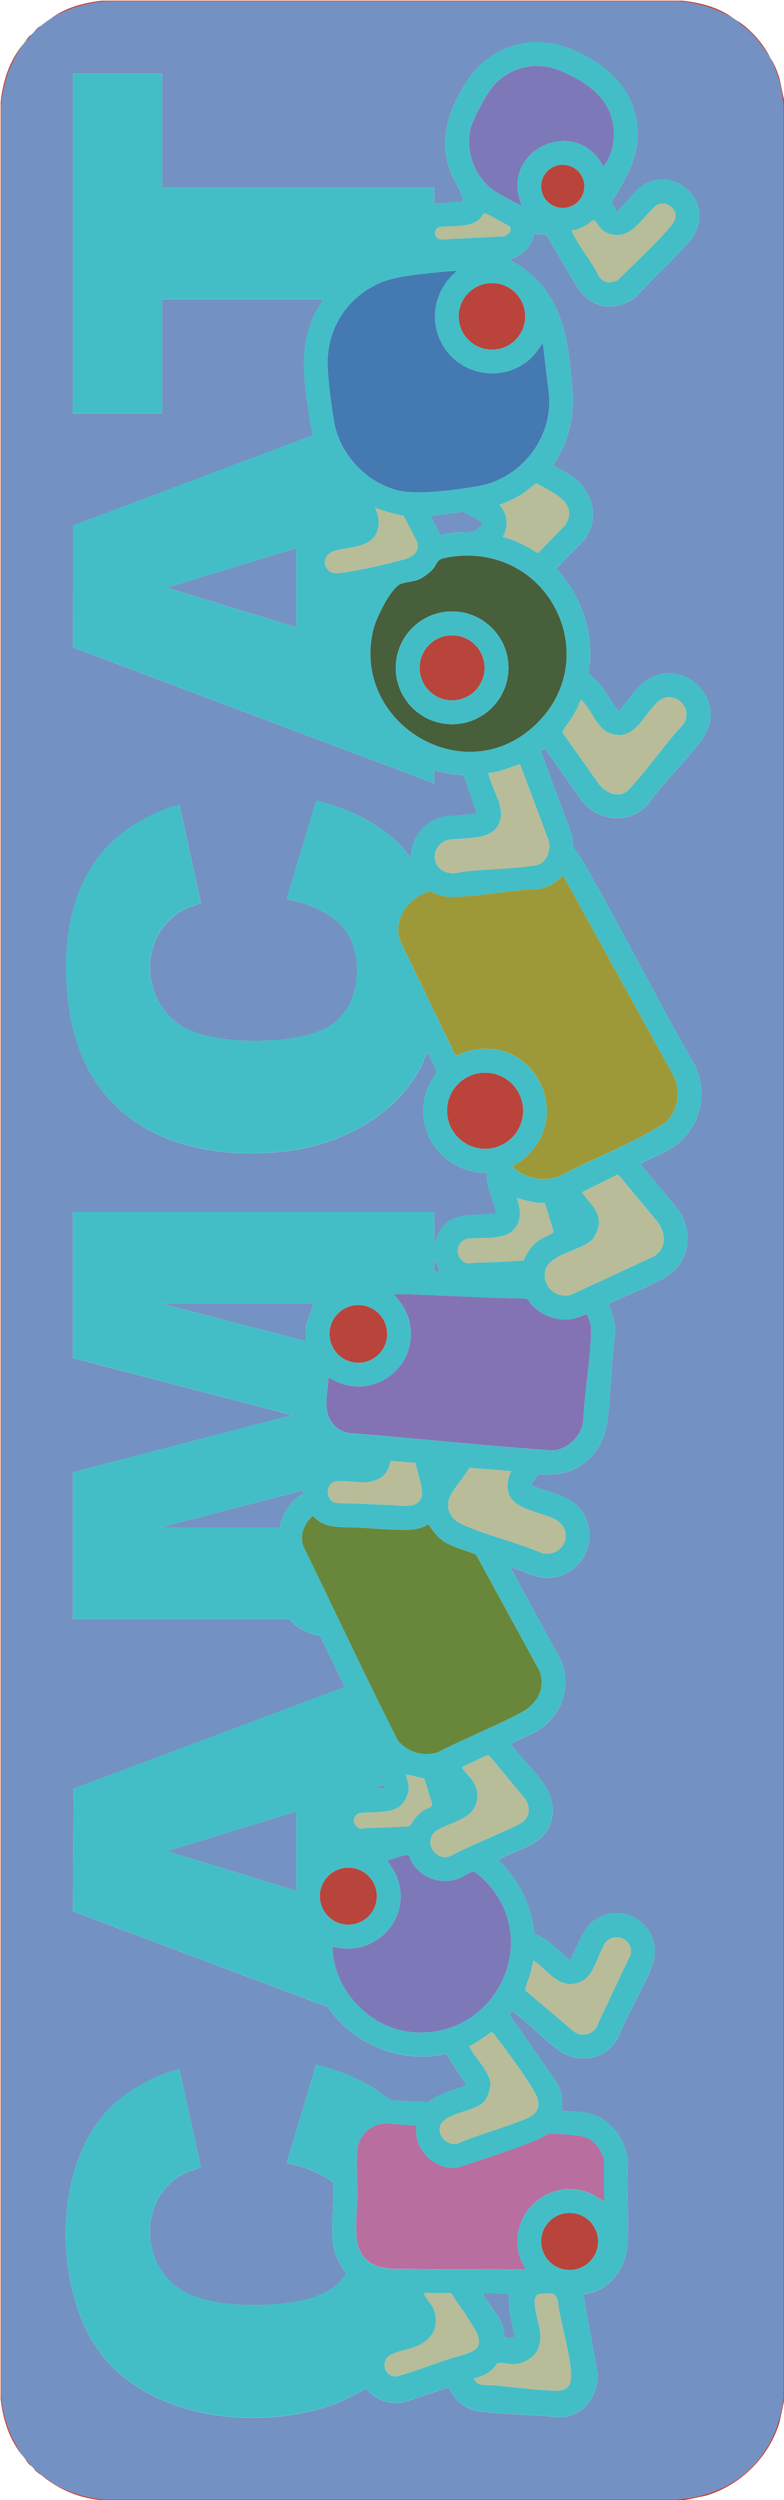 <?xml version="1.0" encoding="UTF-8"?>
<svg id="Layer_1" data-name="Layer 1" xmlns="http://www.w3.org/2000/svg" viewBox="0 0 234.96 748.97">
  <defs>
    <style>
      .cls-1 {
        fill: #43bdc5;
      }

      .cls-2 {
        fill: #b86e9f;
      }

      .cls-3 {
        fill: #4479b2;
      }

      .cls-4 {
        fill: #43bec6;
      }

      .cls-5 {
        fill: #7491c3;
      }

      .cls-6 {
        fill: #7492c3;
      }

      .cls-7 {
        fill: #8373b5;
      }

      .cls-8 {
        fill: #475f3b;
      }

      .cls-9 {
        fill: #b7bc99;
      }

      .cls-10 {
        fill: #7d79b9;
      }

      .cls-11 {
        fill: #9e9938;
      }

      .cls-12 {
        fill: #b9443b;
      }

      .cls-13 {
        fill: #b8bc99;
      }

      .cls-14 {
        fill: #ba443b;
      }

      .cls-15 {
        fill: #68873a;
      }
    </style>
  </defs>
  <path class="cls-14" d="M234.96,29.88v688.39h-.21V31.82c-.2-2.66-.59-5.19-1.29-7.76-.64-2.31-1.64-4.76-2.62-6.76,1.23,1.81,2.04,3.89,2.73,6.02l1.39,6.54Z"/>
  <path class="cls-12" d="M234.96,718.27v1.03l-1.34,6.39c-3.15,10.39-11.55,18.76-21.93,21.94l-6.38,1.34H29.86c-6.44-.77-11.61-2.92-16.68-6.8,1.09.3,1.96,1.32,2.84,1.84,4.69,2.75,10.19,4.44,15.78,4.77h170.11c18.07-.73,30.87-12.57,32.83-30.5h.21Z"/>
  <path class="cls-5" d="M15.24,5.56C20.01,2.65,26.11.73,32.01.4h170.93c6.05.21,12.04,2.32,16.98,5.16.18.11.38.28.62.41l1.67,1.52c3.7,2.39,6.22,6.28,8.62,9.81.98,2,1.98,4.44,2.62,6.76.71,2.57,1.09,5.1,1.3,7.76v686.45c-1.98,17.93-14.78,29.77-32.84,30.5H31.81c-5.59-.33-11.09-2.02-15.78-4.77-.88-.52-1.76-1.53-2.84-1.84-.25-.19-.62-.45-.82-.62-.46-.84-1.51-1.36-2.27-2.06-.26-.24-.38-.36-.62-.62-.64-.7-1.04-1.7-1.85-2.06-.2-.28-.42-.54-.62-.82-3.82-5.37-6.18-11.77-6.6-18.43V31.82c.35-6.74,2.74-13.21,6.6-18.64.2-.28.41-.55.62-.82.81-.36,1.21-1.36,1.85-2.06.24-.26.36-.38.62-.62.66-.61,1.49-1.39,2.06-1.85.98-.81,2-1.6,3.09-2.27ZM130.14,60.99v-4.74H48.6V22.05h-26.77v101.79h26.77v-34.2h48.19c-.37.95-1.06,1.78-1.55,2.67-6.17,11.26-4.09,21.75-2.33,33.87.21,1.42.62,2.81.78,4.23l-71.75,27-.1,36.55,108.32,40.73v-3.91c2.89.76,5.84,1.26,8.83,1.47l3.94,11.51-9.93.88c-5.74,1.2-9.96,6.41-9.84,12.31l-2.36-2.89c-6.92-7.43-16.26-11.85-26.05-14.21l-8.86,29.46c9.07,1.97,18.33,5.86,20.5,15.86,1.94,8.95-.67,19.01-9.37,23.19-9.64,4.63-32.18,4.8-41.61-.41-14.15-7.82-14.06-29.44,1.04-36.06.7-.31,3.19-.99,3.5-1.24.14-.11.22-.22.21-.41l-6.39-29.16c-6.23,1.67-12.54,4.86-17.6,8.87-15.4,12.2-18.07,33.29-15.52,51.79,4.72,34.28,32.71,46.73,64.73,43.19,16.1-1.78,32.73-10.25,40.57-24.92.73-1.37,1.21-3.01,1.9-4.27.13-.24-.01-.35.46-.26.27,1.46,2.56,4.34,2.47,5.65-.02.32-2.2,3.73-2.57,4.65-4.75,11.88,3.11,23.91,15.47,25.52.57.07,1.98-.14,2.25.23-.33,4,1.83,7.82,2.77,11.65.09.42-1.06.49-1.35.51-6.54.59-12.93-.86-16.34,6.52l-.85,2.34v-9.48H21.83v43.78l65.69,17.1-65.69,17.1v43.99h64.76c.12,0,1.34,1.39,1.65,1.64,2.19,1.73,4.88,2.98,7.68,3.34l7.15,14.79.09.63-81.13,30.39-.18,36.75,76.43,28.71c7.71,11.21,21.93,17.13,35.35,13.97l6.19,9.47c-3.93,1.57-8.35,2.37-11.68,5.12-3.27-.45-6.76-.25-10.02-.61-1.96-.22-4.14-2.44-5.91-3.56-5.35-3.39-11.36-5.58-17.48-7.13l-8.86,29.46c4.89,1.03,9.92,2.68,13.9,5.77.34,5.64-.46,11.36-.11,17.01.24,3.84,1.73,7.28,4.1,10.26-3.87,6.33-11.67,8.23-18.61,9-9.16,1.01-23.28.97-31.18-4.24-12.68-8.36-12.02-28.73,2.17-35.08.75-.34,3.47-1.11,3.78-1.37.21-.17.24-.34.19-.59l-6.38-28.98c-6.81,1.83-13.58,5.4-18.95,9.99-18.9,16.16-19.16,54.2-5.72,73.73,14.45,21,46.94,24.84,69.67,17.25,3.91-1.3,7.45-3.34,11.08-5.18,2.55,3.41,7.16,4.9,11.31,4.09l13.42-4.5c1.13,3.53,5.08,6.69,8.72,7.17,6.65.88,14.18,1.01,20.95,1.5,2.57.19,3.63.65,6.32-.06,5.68-1.5,8.66-6.94,8.58-12.59l-4.28-23.81c7.4-.93,12.64-7.22,13.17-14.54.58-8.09-.24-16.98.21-25.15-.61-6.48-4.86-12.68-11.29-14.46-2.74-.76-5.66-.62-8.49-.88v-4.02c0-1.23-1.05-3.6-1.69-4.7l-13.86-19.73c-.33-.33.38-1.41.62-1.41.05,0,.68.49.82.6,4.36,3.3,8.41,7.64,12.78,10.91,6.03,4.51,14.48,3.27,18.12-3.49,2.74-7.28,7.68-14.63,10.29-21.85,3.37-9.33-5.47-18.22-14.78-14.79-6.09,2.25-6.96,8.35-9.93,13.34-3.53-2.73-6.46-6.39-10.71-8.03-.77-8.36-4.65-16.3-10.8-21.95,5.38-3.19,13.18-4.2,15.6-10.76,3.56-9.64-6.01-16.28-11.07-23.04-.15-.21-.76-.94-.62-1.12,3.1-1.57,6.67-2.78,9.45-4.86,6.1-4.57,8.45-12.65,5.61-19.8l-15.28-28.09c3.26.65,6.68,2.84,9.98,3.1,9.48.75,16.3-8.69,12.77-17.52-2.79-6.97-10.15-7.64-16.29-10.08-.15-.06-.43.05-.28-.32.1-.26,2.21-3.1,2.41-3.16,10.61,1.45,19.05-5.32,20.45-15.8,1.13-8.42,1.09-17.29,2.28-25.74.2-3.4-.62-6.55-2.07-9.59.26,0,.52-.06.76-.16,5.05-2.31,11.48-4.86,16.19-7.5,7.99-4.48,8.94-14.74,3.23-21.49l-10.5-12.57c2.73-1.72,5.87-2.7,8.63-4.35,8.83-5.27,12.21-15.99,7.67-25.36-11.76-20.34-22.16-41.51-33.98-61.81-.51-.88-2.12-2.84-2.35-3.42-.47-1.16-.03-3.65-.97-5l-8.83-23.67c.22-.3,1.06-.91,1.39-.72l11.34,16.16c5.46,5.57,13.85,6.4,19.37.41,4.8-6.79,11.45-12.91,16.26-19.58,9.05-12.55-8.22-27.24-19.25-15.35-2,2.15-3.76,4.82-5.76,7-2.11-2.56-3.78-5.82-5.87-8.34-.48-.58-2.89-2.6-2.98-2.78-.32-.64.28-3.49.32-4.42.41-10.12-3.3-19.65-10.07-27.04l.16-.38,8.22-8.48c3.75-5.18,3.1-11.38-.79-16.24-2.34-2.92-5.53-4.13-8.66-5.99,4.75-7.11,6.5-14.53,5.78-23.06-1.24-14.62-2.68-27.76-15.7-36.62l-3.24-2.01c3.62-.78,6.87-3.83,7.43-7.6l3.65.22c3.24,5.19,6.15,10.85,9.5,15.94,4.27,6.49,11.39,7.21,17.51,2.68,4.84-5.58,10.72-10.63,15.55-16.17,10.28-11.81-5.31-25.16-15.25-15.87-1.55,1.45-3.13,3.5-4.62,5.06-.25.26-1.39,1.53-1.65,1.33-.04-.82-1.59-2.29-1.42-2.94.05-.17,1.39-2.01,1.65-2.48,4-7.13,7.07-12.64,5.91-21.23-1.56-11.48-11.05-18.81-21.34-22.54s-22.68,0-29.01,9.4c-5.98,8.87-9.51,18.57-5.05,29.01,1.12,2.62,2.93,4.94,3.33,7.9l-8.65.62Z"/>
  <path class="cls-12" d="M7,13.19C3.15,18.62.76,25.09.4,31.82v685.73c.41,6.66,2.78,13.06,6.6,18.43-4.09-4.72-6.11-11.03-6.8-17.2V30.59c.62-6.23,2.69-12.65,6.8-17.4Z"/>
  <path class="cls-12" d="M219.92,5.56c-4.94-2.84-10.93-4.95-16.98-5.16H32.01c-5.9.33-12,2.25-16.77,5.16C19.62,2.25,25.16.8,30.57.2h173.82c5.48.54,11.1,2.02,15.54,5.37Z"/>
  <path class="cls-12" d="M230.84,17.31c-2.4-3.54-4.93-7.42-8.62-9.81l-1.67-1.52c4.17,2.44,8.17,6.98,10.3,11.33Z"/>
  <path class="cls-12" d="M12.36,741.55c-.75-.62-1.73-1.12-2.27-2.06.76.7,1.81,1.22,2.27,2.06Z"/>
  <path class="cls-12" d="M9.47,738.87c-.87-.5-1.31-1.32-1.85-2.06.81.36,1.21,1.36,1.85,2.06Z"/>
  <path class="cls-12" d="M12.15,7.83c-.56.46-1.4,1.25-2.06,1.85.56-.65,1.21-1.59,2.06-1.85Z"/>
  <path class="cls-12" d="M7.62,12.36c.55-.74.98-1.56,1.85-2.06-.64.7-1.04,1.7-1.85,2.06Z"/>
  <path class="cls-4" d="M130.14,60.99l8.65-.62c-.4-2.96-2.21-5.27-3.33-7.9-4.45-10.44-.92-20.14,5.05-29.01,6.33-9.39,18.29-13.28,29.01-9.4s19.78,11.06,21.34,22.54c1.16,8.59-1.91,14.1-5.91,21.23-.27.47-1.61,2.31-1.65,2.48-.17.66,1.37,2.13,1.42,2.94.26.19,1.4-1.07,1.65-1.33,1.49-1.56,3.07-3.61,4.62-5.06,9.94-9.28,25.53,4.07,15.25,15.87-4.82,5.54-10.7,10.59-15.55,16.17-6.12,4.53-13.24,3.81-17.51-2.68-3.35-5.09-6.26-10.75-9.5-15.94l-3.65-.22c-.57,3.78-3.81,6.82-7.43,7.6l3.24,2.01c13.02,8.87,14.47,22,15.7,36.62.72,8.53-1.02,15.95-5.78,23.06,3.13,1.87,6.32,3.08,8.66,5.99,3.89,4.85,4.54,11.06.79,16.24l-8.22,8.48-.16.38c6.77,7.39,10.48,16.92,10.07,27.04-.04.94-.63,3.79-.32,4.42.09.18,2.5,2.2,2.98,2.78,2.09,2.51,3.77,5.78,5.87,8.34,2-2.19,3.77-4.85,5.76-7,11.04-11.9,28.3,2.8,19.25,15.35-4.81,6.67-11.46,12.8-16.26,19.58-5.52,5.99-13.91,5.16-19.37-.41l-11.34-16.16c-.33-.2-1.17.41-1.39.72l8.83,23.67c.94,1.35.5,3.84.97,5,.24.58,1.84,2.54,2.35,3.42,11.82,20.3,22.22,41.47,33.98,61.81,4.54,9.37,1.16,20.1-7.67,25.36-2.76,1.65-5.91,2.63-8.63,4.35l10.5,12.57c5.71,6.75,4.76,17.01-3.23,21.49-4.71,2.64-11.14,5.2-16.19,7.5-.24.11-.5.17-.76.16,1.45,3.04,2.26,6.18,2.07,9.59-1.19,8.45-1.15,17.32-2.28,25.74-1.4,10.48-9.83,17.25-20.45,15.8-.19.06-2.3,2.9-2.41,3.16-.14.37.13.27.28.32,6.14,2.44,13.5,3.11,16.29,10.08,3.53,8.83-3.29,18.27-12.77,17.52-3.3-.26-6.72-2.45-9.98-3.1l15.28,28.09c2.84,7.15.49,15.23-5.61,19.8-2.78,2.08-6.35,3.29-9.45,4.86-.14.19.47.92.62,1.12,5.06,6.75,14.63,13.4,11.07,23.04-2.42,6.56-10.22,7.57-15.6,10.76,6.16,5.65,10.04,13.59,10.8,21.95,4.25,1.64,7.18,5.3,10.71,8.03,2.97-4.99,3.84-11.1,9.93-13.34,9.3-3.43,18.15,5.46,14.78,14.79-2.61,7.21-7.55,14.56-10.29,21.85-3.64,6.76-12.09,8.01-18.12,3.49-4.37-3.27-8.41-7.61-12.78-10.91-.15-.11-.77-.6-.82-.6-.24,0-.95,1.08-.62,1.41l13.86,19.73c.64,1.1,1.69,3.47,1.69,4.7v4.02c2.83.26,5.74.12,8.49.88,6.43,1.78,10.68,7.98,11.29,14.46-.45,8.18.38,17.06-.21,25.15-.53,7.31-5.77,13.6-13.17,14.54l4.28,23.81c.08,5.65-2.9,11.08-8.58,12.59-2.7.71-3.76.25-6.32.06-6.77-.49-14.3-.62-20.95-1.5-3.64-.48-7.59-3.64-8.72-7.17l-13.42,4.5c-4.15.81-8.75-.68-11.31-4.09-3.63,1.83-7.18,3.87-11.08,5.18-22.74,7.58-55.22,3.75-69.67-17.25-13.44-19.52-13.17-57.57,5.72-73.73,5.36-4.59,12.13-8.16,18.95-9.99l6.38,28.98c.05.25.01.42-.19.59-.31.25-3.03,1.03-3.78,1.37-14.19,6.35-14.85,26.72-2.17,35.08,7.9,5.21,22.02,5.25,31.18,4.24,6.93-.77,14.74-2.67,18.61-9-2.37-2.98-3.86-6.41-4.1-10.26-.35-5.65.45-11.37.11-17.01-3.97-3.1-9.01-4.74-13.9-5.77l8.86-29.46c6.12,1.54,12.13,3.73,17.48,7.13,1.77,1.13,3.96,3.34,5.91,3.56,3.26.36,6.75.16,10.02.61,3.32-2.75,7.74-3.55,11.68-5.12l-6.19-9.47c-13.42,3.16-27.63-2.76-35.35-13.97l-76.43-28.71.18-36.75,81.13-30.39-.09-.63-7.15-14.79c-2.79-.36-5.49-1.61-7.68-3.34-.31-.25-1.54-1.64-1.65-1.64H21.83v-43.99l65.69-17.1-65.69-17.1v-43.78h108.31v9.48l.85-2.34c3.41-7.38,9.8-5.93,16.34-6.52.29-.03,1.44-.09,1.35-.51-.94-3.83-3.1-7.65-2.77-11.65-.27-.37-1.68-.15-2.25-.23-12.36-1.61-20.21-13.64-15.47-25.52.37-.92,2.54-4.33,2.57-4.65.09-1.31-2.2-4.19-2.47-5.65-.47-.09-.33.03-.46.26-.69,1.27-1.17,2.9-1.9,4.27-7.84,14.67-24.47,23.15-40.57,24.92-32.02,3.53-60.02-8.92-64.73-43.19-2.54-18.5.12-39.59,15.52-51.79,5.06-4.01,11.37-7.2,17.6-8.87l6.39,29.16c0,.19-.07.3-.21.41-.31.25-2.79.93-3.5,1.24-15.1,6.62-15.19,28.23-1.04,36.06,9.42,5.21,31.96,5.05,41.61.41,8.7-4.18,11.31-14.25,9.37-23.19-2.17-10-11.43-13.89-20.5-15.86l8.86-29.46c9.79,2.36,19.12,6.79,26.05,14.21l2.36,2.89c-.12-5.89,4.1-11.11,9.84-12.31l9.93-.88-3.94-11.51c-2.99-.21-5.93-.71-8.83-1.47v3.91l-108.32-40.73.1-36.55,71.75-27c-.16-1.43-.57-2.81-.78-4.23-1.75-12.12-3.84-22.61,2.33-33.87.49-.89,1.18-1.72,1.55-2.67h-48.19v34.2h-26.77V22.05h26.77v34.2h81.54v4.74ZM180.8,49.86c1.77-2.1,2.92-5.37,3.09-8.13.72-11.15-6.62-16.45-15.79-20.48-6.98-3.06-14.91-1.41-20.05,4.19-2.07,2.25-6.46,10.33-7.11,13.28-1.47,6.7,1.3,14.28,6.92,18.23,1.32.93,6.74,4,8.12,4.44.13.04.35.04.3-.1-6.77-16.35,16.35-27.05,24.51-11.44ZM175.11,55.83c0-3.57-2.89-6.47-6.46-6.47s-6.46,2.9-6.46,6.47,2.89,6.47,6.46,6.47,6.46-2.9,6.46-6.47ZM171.33,69.03c-.07.27.08.37.17.55,2.1,4.44,5.92,8.84,8.07,13.35,1.51,1.99,3.39,1.93,5.54,1.01,4.93-4.94,10.58-10.07,15.16-15.33,1.43-1.64,3.11-3.54,1.63-5.76-1.33-2-3.91-2.56-5.76-.85-4.14,3.82-7.72,10.87-14.58,7.6-1.99-.95-2.16-2.45-3.33-3.46-.65-.56-1.61.78-2.3,1.19-1.3.79-3.08,1.63-4.6,1.69ZM145.1,63.89c-.21.06-.97,1.37-1.37,1.74-2.92,2.72-8.52,1.92-12.21,2.41-1.89,1-1.3,3.58.77,3.68l18.65-.93c1.25-.46,2.53-1.44,1.86-2.91-1.01-.52-7.11-4.16-7.7-3.98ZM136.94,81.18c-1.27-.02-2.55.08-3.81.21-5.39.53-14.02,1.19-18.84,3.2-10.53,4.4-16.66,14.31-16.07,25.75.25,4.73,1.1,11.12,1.88,15.84,1.6,9.66,9.29,18.04,18.71,20.63,6.01,1.66,17.99-.1,24.37-1.16,12.9-2.16,22.5-14.36,21.34-27.48l-1.85-15.35c-1.23,1.67-2.24,3.34-3.81,4.73-7.96,7.08-20.5,5.23-26-3.85-4.61-7.61-2.66-16.98,4.08-22.52ZM157.39,94.78c0-5.5-4.46-9.96-9.95-9.96s-9.95,4.46-9.95,9.96,4.46,9.96,9.95,9.96,9.95-4.46,9.95-9.96ZM150.73,160.92c2.74.54,5.5,1.93,7.96,3.26.52.28,2.22,1.55,2.6,1.46l8.14-8.36c4.04-6.58-3.71-9.66-8.27-12.28-.19-.13-.34-.13-.56-.07-.35.1-3.46,2.68-4.26,3.17-2.08,1.29-4.35,2.32-6.65,3.13,2.21,2.51,2.63,5.35,1.59,8.5-.16.48-.54.71-.56,1.18ZM112.43,152.06c1.06,2.49,1.57,4.81.51,7.42-1.93,4.74-8.6,4.28-12.76,5.58-2.21.69-3.7,2.97-2.26,5.13,1.14,1.71,2.64,1.63,4.46,1.4,5.23-.68,13.36-2.53,18.49-3.95,2.63-.73,4.9-2.07,4.18-5.22l-4.08-7.87c-2.91-.65-5.79-1.32-8.55-2.47ZM144.49,157.15c.11-.13.18-.29.22-.46-1.78-1.31-3.87-2.34-5.87-3.36l-9.74,1.2c-.24.23,2.79,4.92,2.68,5.77,1.54-.24,3.07-.65,4.63-.82,1.44-.16,4.75.04,5.72-.25.15-.04,2.15-1.86,2.35-2.08ZM88.75,164.22l-38.72,11.85,38.72,11.85v-23.7ZM137.51,166.54c-1.37.1-4.71.51-5.8,1.2-.61.39-1.29,1.97-1.88,2.65-1.01,1.18-3.08,2.73-4.53,3.3-1.56.61-4.29.75-5.45,1.35-2.95,1.55-7.15,10.24-7.94,13.48-6.72,27.55,26.14,48.16,47.47,29.57,21.79-19,6.95-53.66-21.87-51.56ZM174.01,209.75c-.55,1.47-1.24,2.9-2.03,4.26-1.07,1.85-2.47,3.46-3.49,5.29l11.08,15.69c1.78,2.16,5.04,3.98,7.76,2.42.61-.35,1.52-1.34,2.02-1.89,5.31-5.79,9.94-12.67,15.34-18.44,3.63-4.93-2.9-10.96-7.55-6.83-4.35,3.87-7.06,12.41-14.69,9.3-3.4-1.38-5.37-6.95-7.83-9.47-.2-.2-.27-.39-.61-.31ZM155.86,228.93c-3.12.99-6.13,2.43-9.46,2.66-.34.34,2.9,7.89,3.24,9.02.64,2.17.81,4.01-.11,6.16-2.22,5.22-10.56,4.06-15.13,4.85-1.98.34-3.88,2.4-4.07,4.37-.44,4.49,3.89,6.45,7.73,5.27,7.29-1.03,15.46-.83,22.64-2.07,3.05-.53,4.46-4.5,3.77-7.26l-8.62-23.01ZM153.62,349.25c-.29.39,1.73,1.72,2.08,1.94,3.57,2.19,7.76,2.63,11.72,1.25,10.53-5.42,21.8-9.73,31.82-15.96,4.54-4.27,5.01-10.73,1.65-15.88l-32.13-58.3c-2.02,2.21-4.68,3.58-7.64,4.1-8.04.25-16.29,1.95-24.27,2.3-2.41.1-3.92-.06-6.19-.83-.54-.18-1.28-.73-1.7-.8-.67-.11-3.88,1.63-4.57,2.14-3.82,2.87-6.19,7.95-4.44,12.66l16.59,34.4c1.34-.29,2.52-1.01,3.85-1.37,20.51-5.51,33.13,21.99,14.19,33.98-.27.17-.93.34-.96.38ZM156.77,332.76c0-6.29-5.1-11.39-11.39-11.39s-11.39,5.1-11.39,11.39,5.1,11.39,11.39,11.39,11.39-5.1,11.39-11.39ZM177.44,371.43c-3.29,3.29-13.21,4.3-14.09,9.49-.79,4.62,3.51,8.35,7.93,6.9l24.5-11.34c4.1-2.4,3.85-7.12,1.18-10.53l-11.5-13.84-.42-.19-10.61,5.26c1.95,2.99,4.72,4.86,5.1,8.7.15,1.47-1.02,4.47-2.08,5.54ZM163.29,360.38c-2.9.11-5.68-.7-8.43-1.45,1.23,3.28,1.63,6.9-1.02,9.59-3.05,3.1-9.42,2.11-13.5,2.57-3.26.36-4.27,4.67-1.7,6.66,1.49,1.15,2.24.57,3.75.54,4.85-.09,9.71-.31,14.53-.7,1.05-2.62,2.87-4.97,5.28-6.46.56-.34,3.66-1.68,3.74-2.02l-2.66-8.73ZM130.14,377.06v3.91l1.65-.11-1.65-3.81ZM175.84,393.76c-1.42.35-2.61,1.06-4.09,1.34-4.62.87-9.29-.84-12.47-4.23-.79-.84-.64-1.64-2.08-1.84-11.63-.13-23.2-.93-34.77-1.26-1.47-.04-2.96.05-4.44.01,2.39,2.58,4.26,5.48,4.88,9.03,2.12,12.13-9.47,21.8-21.05,17.56-1.19-.44-2.24-1.13-3.39-1.65-.1,4.57-1.89,9.42,1.06,13.46,1.37,1.87,3.33,2.99,5.65,3.2,20.32,1.57,40.6,3.83,60.92,5.18,4.3-.65,8.01-4.32,8.7-8.61.37-8.63,1.98-17.28,2.33-25.9.1-2.38-.1-4.17-1.26-6.28ZM93.9,390.45h-45.71l43.37,11.31c.61.13.08-.42.08-.49v-3.3c0-.36.43-2.04.56-2.53.45-1.7,1.43-3.23,1.71-4.99ZM116.01,399.62c0-4.76-3.86-8.63-8.62-8.63s-8.62,3.86-8.62,8.63,3.86,8.63,8.62,8.63,8.62-3.86,8.62-8.63ZM124.55,438.28l-7.57-.62c-.38,3.89-3.17,6-6.92,6.37-2.97.29-6.88-.72-9.63-.16-3.03.62-2.78,5.86.17,6.33,2.03.32,4.32.12,6.37.22,3.23.16,6.44.31,9.69.4,2.31.07,6.4.86,8.32-.52,1.51-1.08,1.6-2.31,1.4-4.05-.29-2.56-1.39-5.39-1.82-7.96ZM153.2,440.73l-12.52-.99c-1.52,2.64-3.82,5.14-5.36,7.72-2.29,3.84-.61,7.48,3.26,9.23,7.46,3.37,16.34,5.34,23.92,8.62,6.99,1.38,10.09-7.58,3.1-10.52-6.3-2.65-15.94-3.15-12.93-12.83.15-.49.46-.77.52-1.23ZM47.98,457.62h35.83c.55-3.23,2.47-6.42,4.83-8.66.72-.68,2.49-1.45,2.27-2.47l-42.93,11.13ZM142.65,465.71c-3.6-1.51-7.74-2.19-10.75-4.8-1.41-1.21-2.46-2.77-3.5-4.29-3.01,1.95-6.45,1.71-9.9,1.63-3.75-.09-7.56-.45-11.31-.64-4.85-.24-9.8.54-13.39-3.49-2.65,2.23-4.04,5.82-2.82,9.2,9.45,19.34,18.54,38.87,28.25,58.07,2.96,3.49,7.57,4.94,12,3.56,8.19-4.24,17.11-7.72,25.21-12.07,4.62-2.48,7.17-7.13,5.25-12.34l-19.03-34.84ZM138.59,529.34c-.32.46,2.24,3.03,2.66,3.6,1.77,2.39,2.3,4.63,1.39,7.56-1.41,4.52-7.76,5.52-11.45,7.71-4.79,2.85-1.01,9.46,3.59,7.92,6.74-3.6,14.03-6.25,20.83-9.65,3.08-1.55,3.64-4.64,1.84-7.48l-10.84-13.06h-.82s-7.2,3.41-7.2,3.41ZM121.7,531.59c.1,1.32.9,2.87.81,4.19-.11,1.58-.92,3.64-2.04,4.78-3.07,3.12-8.96,2.02-12.97,2.68-1.72.91-1.96,2.85-.43,4.12,1.15.94,1.61.32,2.78.29,4.17-.08,8.32-.32,12.48-.49.9-.22,1.57-1.89,2.26-2.69.58-.67,1.65-1.66,2.4-2.14.87-.56,2.9-.88,2.45-2.1l-2.28-7.41-5.46-1.24ZM115.32,535.72l-.32-1.02-2.77,1.02h3.09ZM88.75,542.72l-38.72,11.85,38.72,11.85v-23.7ZM122.5,555.72c-2.23.07-4.25,1.07-6.37,1.63.76,1.53,1.85,2.68,2.57,4.33,5.43,12.57-6.13,25.09-19.04,21.42.12,13.28,11.58,25.08,24.8,25.76,24.92,1.3,38.38-28.6,20.4-45.96-.48-.46-2.51-2.31-3.04-2.23-.95.14-3.34,1.73-4.48,2.13-6.08,2.15-12.84-.9-14.84-7.09ZM112.92,568.06c0-4.71-3.82-8.53-8.52-8.53s-8.52,3.82-8.52,8.53,3.82,8.53,8.52,8.53,8.52-3.82,8.52-8.53ZM159.8,587.43c-.27,1.38-.54,2.77-.93,4.12-.24.84-1.65,4.29-1.45,4.73l14.75,12.45c2.47,1.58,5.43.71,6.82-1.79.32-.59.49-1.44.81-2.07,3.2-6.35,5.99-12.89,9.19-19.24,1.09-4.75-5.23-7.3-7.78-3.25-2.06,3.26-3.19,9.6-7.06,11.28-6.34,2.75-9.5-2.96-13.83-6.02-.18-.12-.21-.28-.52-.2ZM144.9,629.81c-2.95,2.95-12.42,3.22-13.1,7.6-.46,2.95,2.63,5.62,5.51,4.69,6.68-2.88,14.2-4.71,20.83-7.59,3.98-1.72,3.82-4.83,1.82-8.2-2.85-4.79-7.67-11.4-11.12-15.86-.31-.41-1.04-1.59-1.51-1.59-.43,0-5.51,3.95-6.71,4.04,1.66,3.85,5.92,7,6.36,11.37.15,1.47-1.02,4.47-2.08,5.54ZM181,659.55v-12.47c0-.7-1.36-3.27-1.86-3.91-1.71-2.19-3.52-3.11-6.28-3.4-1.82-.19-6.87-.64-8.45-.43-.46.06-2.35,1.28-3.13,1.61-7.72,3.23-16.32,5.83-24.25,8.5-7.03.71-13.26-5.56-12.25-12.56l-7.52-.62c-5.23-.71-9.8,2.84-10.2,8.13-.32,4.28.06,9.24.02,13.62s-1.12,12.56.78,16.31c3.23,6.38,10.06,5.32,16.19,5.43,11.05.21,22.11,0,33.16.2.21-.02.11-.32.06-.47-.27-.78-1.02-1.78-1.35-2.77-4.58-13.63,9.46-25.56,22.12-19.04l2.95,1.89ZM179.23,671.5c0-4.71-3.82-8.53-8.52-8.53s-8.52,3.82-8.52,8.53,3.82,8.53,8.52,8.53,8.52-3.82,8.52-8.53ZM127.05,686.95c.59,1.91,2.41,3.23,3.03,5.11,1.46,4.43-.05,8.2-4.15,10.36-2.55,1.34-6.35,1.7-8.87,3.07-3.22,1.74-1.87,6.8,1.87,6.41,4.88-1.34,9.7-3.21,14.51-4.85,2.43-.83,5.32-1.43,7.67-2.42,4.93-2.08,1.1-7.03-.71-9.9-1.66-2.63-3.56-5.13-5.21-7.76h-8.13ZM152.59,687.16l-7.51-.21-.31.31c1.65,3.33,5.1,6.63,6.07,10.2.16.57.3,2.55.39,2.7.28.42,2.4.09,3,.19-.58-4.38-2.33-8.73-1.65-13.19ZM142.09,712.5c.76,2.54,3.47,1.89,5.45,2.06,6.19.52,12.77,1.47,18.94,1.65,4.06.12,4.94-2.13,4.62-5.85-.59-6.83-3.17-14.44-3.99-21.36-.42-.78-.63-1.73-1.64-1.86-.86-.11-4-.14-4.53.43-1.07,1.16-.69,2.95-.47,4.36.63,4.09,2.48,7.68.78,11.81-1.07,2.6-4.3,4.32-7,4.54-1.3.1-4-.6-5.01-.32-.14.04-1.55,1.8-2,2.17-1.49,1.23-3.26,2-5.15,2.37Z"/>
  <path class="cls-11" d="M153.62,349.25s.69-.21.96-.38c18.94-11.99,6.33-39.49-14.19-33.98-1.33.36-2.51,1.07-3.85,1.37l-16.59-34.4c-1.75-4.7.61-9.78,4.44-12.66.68-.51,3.89-2.26,4.57-2.14.41.07,1.16.61,1.7.8,2.27.77,3.78.93,6.19.83,7.98-.34,16.23-2.04,24.27-2.3,2.96-.51,5.62-1.89,7.64-4.1l32.13,58.3c3.36,5.14,2.9,11.61-1.65,15.88-10.02,6.23-21.3,10.54-31.82,15.96-3.95,1.38-8.15.94-11.72-1.25-.35-.21-2.36-1.55-2.08-1.94Z"/>
  <path class="cls-15" d="M142.65,465.71l19.03,34.84c1.93,5.21-.63,9.85-5.25,12.34-8.1,4.35-17.02,7.83-25.21,12.07-4.43,1.38-9.04-.07-12-3.56-9.7-19.2-18.8-38.73-28.25-58.07-1.23-3.38.16-6.97,2.82-9.2,3.59,4.03,8.55,3.25,13.39,3.49,3.75.19,7.56.55,11.31.64,3.45.08,6.89.32,9.9-1.63,1.04,1.52,2.1,3.08,3.5,4.29,3.02,2.6,7.16,3.29,10.75,4.8Z"/>
  <path class="cls-3" d="M136.94,81.18c-6.74,5.54-8.69,14.91-4.08,22.52,5.5,9.07,18.04,10.93,26,3.85,1.57-1.4,2.59-3.07,3.81-4.73l1.85,15.35c1.16,13.11-8.44,25.32-21.34,27.48-6.39,1.07-18.36,2.82-24.37,1.16-9.42-2.6-17.11-10.98-18.71-20.63-.78-4.71-1.63-11.11-1.88-15.84-.6-11.44,5.54-21.34,16.07-25.75,4.82-2.01,13.44-2.67,18.84-3.2,1.26-.12,2.54-.23,3.81-.21Z"/>
  <path class="cls-7" d="M175.84,393.76c1.16,2.11,1.36,3.9,1.26,6.28-.35,8.62-1.96,17.26-2.33,25.9-.69,4.29-4.39,7.96-8.7,8.61-20.33-1.34-40.6-3.61-60.92-5.18-2.32-.21-4.28-1.33-5.65-3.2-2.96-4.04-1.16-8.89-1.06-13.46,1.15.52,2.2,1.22,3.39,1.65,11.58,4.24,23.16-5.42,21.05-17.56-.62-3.54-2.49-6.44-4.88-9.03,1.47.04,2.96-.05,4.44-.01,11.57.34,23.15,1.13,34.77,1.26,1.43.2,1.29,1,2.08,1.84,3.18,3.4,7.85,5.11,12.47,4.23,1.48-.28,2.67-.99,4.09-1.34Z"/>
  <path class="cls-2" d="M181,659.55l-2.95-1.89c-12.66-6.51-26.7,5.42-22.12,19.04.33.99,1.08,1.99,1.35,2.77.05.15.15.45-.06.47-11.05-.2-22.12,0-33.16-.2-6.14-.12-12.96.95-16.19-5.43-1.9-3.75-.82-11.93-.78-16.31s-.34-9.34-.02-13.62c.4-5.29,4.96-8.84,10.2-8.13l7.52.62c-1.01,7,5.22,13.27,12.25,12.56,7.93-2.67,16.53-5.27,24.25-8.5.78-.33,2.67-1.55,3.13-1.61,1.58-.21,6.64.24,8.45.43,2.76.29,4.57,1.21,6.28,3.4.5.64,1.86,3.21,1.86,3.91v12.47Z"/>
  <path class="cls-10" d="M122.5,555.72c2,6.18,8.76,9.24,14.84,7.09,1.14-.4,3.53-1.99,4.48-2.13.54-.08,2.56,1.77,3.04,2.23,17.98,17.36,4.52,47.26-20.4,45.96-13.23-.69-24.68-12.49-24.8-25.76,12.91,3.67,24.47-8.85,19.04-21.42-.72-1.66-1.81-2.81-2.57-4.33,2.12-.57,4.13-1.57,6.37-1.63Z"/>
  <path class="cls-8" d="M137.51,166.54c28.82-2.1,43.67,32.56,21.87,51.56-21.33,18.59-54.19-2.02-47.47-29.57.79-3.24,4.99-11.93,7.94-13.48,1.15-.6,3.89-.74,5.45-1.35,1.45-.57,3.52-2.12,4.53-3.3.59-.68,1.27-2.27,1.88-2.65,1.09-.7,4.43-1.1,5.8-1.2ZM152.38,200.07c0-9.33-7.56-16.9-16.89-16.9s-16.89,7.56-16.89,16.9,7.56,16.9,16.89,16.9,16.89-7.56,16.89-16.9Z"/>
  <path class="cls-10" d="M180.8,49.86c-8.16-15.61-31.28-4.92-24.51,11.44.05.14-.17.14-.3.1-1.39-.44-6.8-3.51-8.12-4.44-5.62-3.95-8.39-11.53-6.92-18.23.65-2.96,5.04-11.04,7.11-13.28,5.14-5.6,13.08-7.25,20.05-4.19,9.17,4.03,16.51,9.33,15.79,20.48-.18,2.76-1.33,6.03-3.09,8.13Z"/>
  <path class="cls-13" d="M177.44,371.43c1.07-1.07,2.23-4.07,2.08-5.54-.38-3.83-3.16-5.71-5.1-8.7l10.61-5.26.42.19,11.5,13.84c2.67,3.41,2.92,8.13-1.18,10.53l-24.5,11.34c-4.42,1.45-8.72-2.28-7.93-6.9.89-5.19,10.8-6.2,14.09-9.49Z"/>
  <path class="cls-13" d="M155.86,228.93l8.62,23.01c.69,2.75-.72,6.72-3.77,7.26-7.18,1.25-15.35,1.04-22.64,2.07-3.85,1.19-8.18-.78-7.73-5.27.2-1.97,2.1-4.03,4.07-4.37,4.56-.79,12.9.37,15.13-4.85.91-2.15.75-3.99.11-6.16-.33-1.13-3.58-8.68-3.24-9.02,3.33-.23,6.34-1.67,9.46-2.66Z"/>
  <path class="cls-13" d="M174.01,209.75c.34-.08.42.11.61.31,2.46,2.53,4.43,8.09,7.83,9.47,7.63,3.11,10.34-5.43,14.69-9.3,4.64-4.13,11.18,1.9,7.55,6.83-5.4,5.78-10.02,12.65-15.34,18.44-.5.55-1.41,1.54-2.02,1.89-2.72,1.57-5.98-.26-7.76-2.42l-11.08-15.69c1.03-1.82,2.43-3.43,3.49-5.29.78-1.36,1.47-2.79,2.03-4.26Z"/>
  <path class="cls-13" d="M153.2,440.73c-.06.46-.37.74-.52,1.23-3.02,9.68,6.62,10.18,12.93,12.83,6.99,2.94,3.88,11.9-3.1,10.52-7.59-3.28-16.47-5.25-23.92-8.62-3.87-1.75-5.55-5.39-3.26-9.23,1.54-2.58,3.83-5.08,5.36-7.72l12.52.99Z"/>
  <polygon class="cls-6" points="88.75 164.22 88.75 187.91 50.04 176.06 88.75 164.22"/>
  <polygon class="cls-6" points="88.75 542.72 88.75 566.42 50.04 554.57 88.75 542.72"/>
  <path class="cls-13" d="M144.9,629.81c1.07-1.07,2.23-4.07,2.08-5.54-.44-4.38-4.69-7.52-6.36-11.37,1.2-.1,6.28-4.04,6.71-4.04.47,0,1.19,1.18,1.51,1.59,3.45,4.46,8.27,11.08,11.12,15.86,2,3.37,2.16,6.48-1.82,8.2-6.63,2.87-14.15,4.71-20.83,7.59-2.88.94-5.97-1.74-5.51-4.69.68-4.38,10.15-4.65,13.1-7.6Z"/>
  <path class="cls-13" d="M159.8,587.43c.31-.08.34.08.52.2,4.34,3.06,7.49,8.77,13.83,6.02,3.87-1.68,5-8.02,7.06-11.28,2.56-4.05,8.88-1.5,7.78,3.25-3.2,6.35-5.99,12.9-9.19,19.24-.32.63-.49,1.49-.81,2.07-1.39,2.5-4.35,3.37-6.82,1.79l-14.75-12.45c-.2-.44,1.21-3.9,1.45-4.73.39-1.35.65-2.74.93-4.12Z"/>
  <ellipse class="cls-14" cx="145.38" cy="332.76" rx="11.39" ry="11.39"/>
  <path class="cls-9" d="M138.59,529.34l7.2-3.42h.82s10.84,13.07,10.84,13.07c1.8,2.85,1.24,5.94-1.84,7.48-6.8,3.41-14.09,6.06-20.83,9.65-4.6,1.54-8.38-5.07-3.59-7.92,3.69-2.19,10.04-3.19,11.45-7.71.91-2.93.38-5.17-1.39-7.56-.42-.57-2.98-3.14-2.66-3.6Z"/>
  <path class="cls-9" d="M142.09,712.5c1.89-.37,3.66-1.14,5.15-2.37.44-.37,1.85-2.13,2-2.17,1.01-.27,3.71.43,5.01.32,2.7-.22,5.92-1.94,7-4.54,1.71-4.13-.15-7.72-.78-11.81-.22-1.41-.6-3.2.47-4.36.53-.57,3.67-.55,4.53-.43,1.01.13,1.22,1.08,1.64,1.86.81,6.91,3.39,14.52,3.99,21.36.32,3.73-.55,5.98-4.62,5.85-6.17-.19-12.75-1.13-18.94-1.65-1.99-.17-4.7.48-5.45-2.06Z"/>
  <path class="cls-9" d="M171.33,69.03c1.52-.06,3.3-.89,4.6-1.69.69-.42,1.65-1.76,2.3-1.19,1.17,1.02,1.34,2.51,3.33,3.46,6.86,3.27,10.44-3.78,14.58-7.6,1.86-1.71,4.43-1.16,5.76.85,1.48,2.22-.2,4.12-1.63,5.76-4.58,5.26-10.23,10.38-15.16,15.33-2.14.92-4.02.98-5.54-1.01-2.15-4.51-5.97-8.92-8.07-13.35-.09-.19-.24-.28-.17-.55Z"/>
  <path class="cls-9" d="M127.05,686.95h8.13c1.65,2.64,3.56,5.13,5.21,7.76,1.81,2.87,5.64,7.83.71,9.9-2.35.99-5.23,1.6-7.67,2.42-4.82,1.64-9.63,3.51-14.51,4.85-3.74.39-5.08-4.66-1.87-6.41,2.53-1.37,6.33-1.74,8.87-3.07,4.11-2.16,5.62-5.93,4.15-10.36-.62-1.88-2.44-3.2-3.03-5.11Z"/>
  <ellipse class="cls-14" cx="147.44" cy="94.78" rx="9.95" ry="9.96"/>
  <path class="cls-9" d="M150.73,160.92c.02-.48.4-.7.56-1.18,1.03-3.14.62-5.99-1.59-8.5,2.3-.81,4.58-1.84,6.65-3.13.8-.5,3.9-3.08,4.26-3.17.21-.06.37-.06.56.07,4.56,2.61,12.3,5.69,8.27,12.28l-8.14,8.36c-.38.1-2.08-1.17-2.6-1.46-2.46-1.34-5.22-2.72-7.96-3.26Z"/>
  <path class="cls-9" d="M163.29,360.38l2.66,8.73c-.08.34-3.19,1.67-3.74,2.02-2.41,1.49-4.23,3.83-5.28,6.46-4.82.4-9.68.62-14.53.7-1.5.03-2.26.61-3.75-.54-2.58-2-1.56-6.3,1.7-6.66,4.08-.46,10.45.54,13.5-2.57,2.65-2.69,2.25-6.31,1.02-9.59,2.75.75,5.53,1.56,8.43,1.45Z"/>
  <path class="cls-9" d="M112.43,152.06c2.75,1.15,5.64,1.82,8.55,2.47l4.08,7.87c.72,3.15-1.55,4.49-4.18,5.22-5.14,1.43-13.26,3.27-18.49,3.95-1.81.24-3.32.32-4.46-1.4-1.43-2.16.05-4.44,2.26-5.13,4.15-1.3,10.83-.84,12.76-5.58,1.06-2.6.55-4.92-.51-7.42Z"/>
  <path class="cls-6" d="M93.9,390.45c-.28,1.76-1.25,3.29-1.71,4.99-.13.49-.56,2.17-.56,2.53v3.3c0,.07.54.62-.08.49l-43.37-11.31h45.71Z"/>
  <path class="cls-13" d="M124.55,438.28c.44,2.57,1.53,5.4,1.82,7.96.2,1.74.11,2.97-1.4,4.05-1.92,1.38-6.01.59-8.32.52-3.25-.1-6.46-.24-9.69-.4-2.05-.1-4.34.1-6.37-.22-2.95-.46-3.19-5.71-.17-6.33,2.75-.56,6.66.45,9.63.16,3.75-.37,6.54-2.48,6.92-6.37l7.57.62Z"/>
  <ellipse class="cls-12" cx="107.39" cy="399.62" rx="8.62" ry="8.63"/>
  <ellipse class="cls-12" cx="104.4" cy="568.06" rx="8.52" ry="8.53"/>
  <ellipse class="cls-12" cx="170.71" cy="671.5" rx="8.52" ry="8.53"/>
  <path class="cls-6" d="M47.98,457.62l42.93-11.13c.22,1.02-1.55,1.79-2.27,2.47-2.36,2.24-4.29,5.43-4.83,8.66h-35.83Z"/>
  <path class="cls-9" d="M121.7,531.59l5.46,1.24,2.28,7.41c.45,1.22-1.58,1.54-2.45,2.1-.74.48-1.81,1.46-2.4,2.14-.69.8-1.35,2.46-2.26,2.69-4.16.17-8.31.41-12.48.49-1.16.02-1.63.65-2.78-.29-1.53-1.26-1.29-3.21.43-4.12,4.01-.66,9.9.44,12.97-2.68,1.12-1.14,1.92-3.2,2.04-4.78.09-1.32-.71-2.87-.81-4.19Z"/>
  <circle class="cls-12" cx="168.65" cy="55.83" r="6.46"/>
  <path class="cls-9" d="M145.1,63.89c.59-.18,6.7,3.47,7.7,3.98.66,1.46-.61,2.44-1.86,2.91l-18.65.93c-2.08-.1-2.66-2.67-.77-3.68,3.69-.49,9.29.31,12.21-2.41.4-.37,1.16-1.68,1.37-1.74Z"/>
  <path class="cls-6" d="M144.49,157.15c-.19.22-2.2,2.03-2.35,2.08-.97.29-4.28.09-5.72.25-1.56.17-3.09.58-4.63.82.11-.85-2.92-5.54-2.68-5.77l9.74-1.2c2,1.02,4.08,2.05,5.87,3.36-.05.16-.11.33-.22.46Z"/>
  <path class="cls-6" d="M152.59,687.16c-.69,4.46,1.07,8.81,1.65,13.19-.6-.1-2.72.23-3-.19-.1-.14-.24-2.13-.39-2.7-.98-3.57-4.42-6.88-6.07-10.2l.31-.31,7.51.21Z"/>
  <polygon class="cls-6" points="130.14 377.06 131.79 380.87 130.14 380.98 130.14 377.06"/>
  <polygon class="cls-6" points="115.32 535.72 112.23 535.72 114.99 534.69 115.32 535.72"/>
  <path class="cls-1" d="M152.38,200.07c0,9.33-7.56,16.9-16.89,16.9s-16.89-7.56-16.89-16.9,7.56-16.9,16.89-16.9,16.89,7.56,16.89,16.9ZM145.21,200.07c0-5.37-4.35-9.73-9.72-9.73s-9.72,4.35-9.72,9.73,4.35,9.73,9.72,9.73,9.72-4.35,9.72-9.73Z"/>
  <ellipse class="cls-12" cx="135.49" cy="200.07" rx="9.72" ry="9.73"/>
</svg>